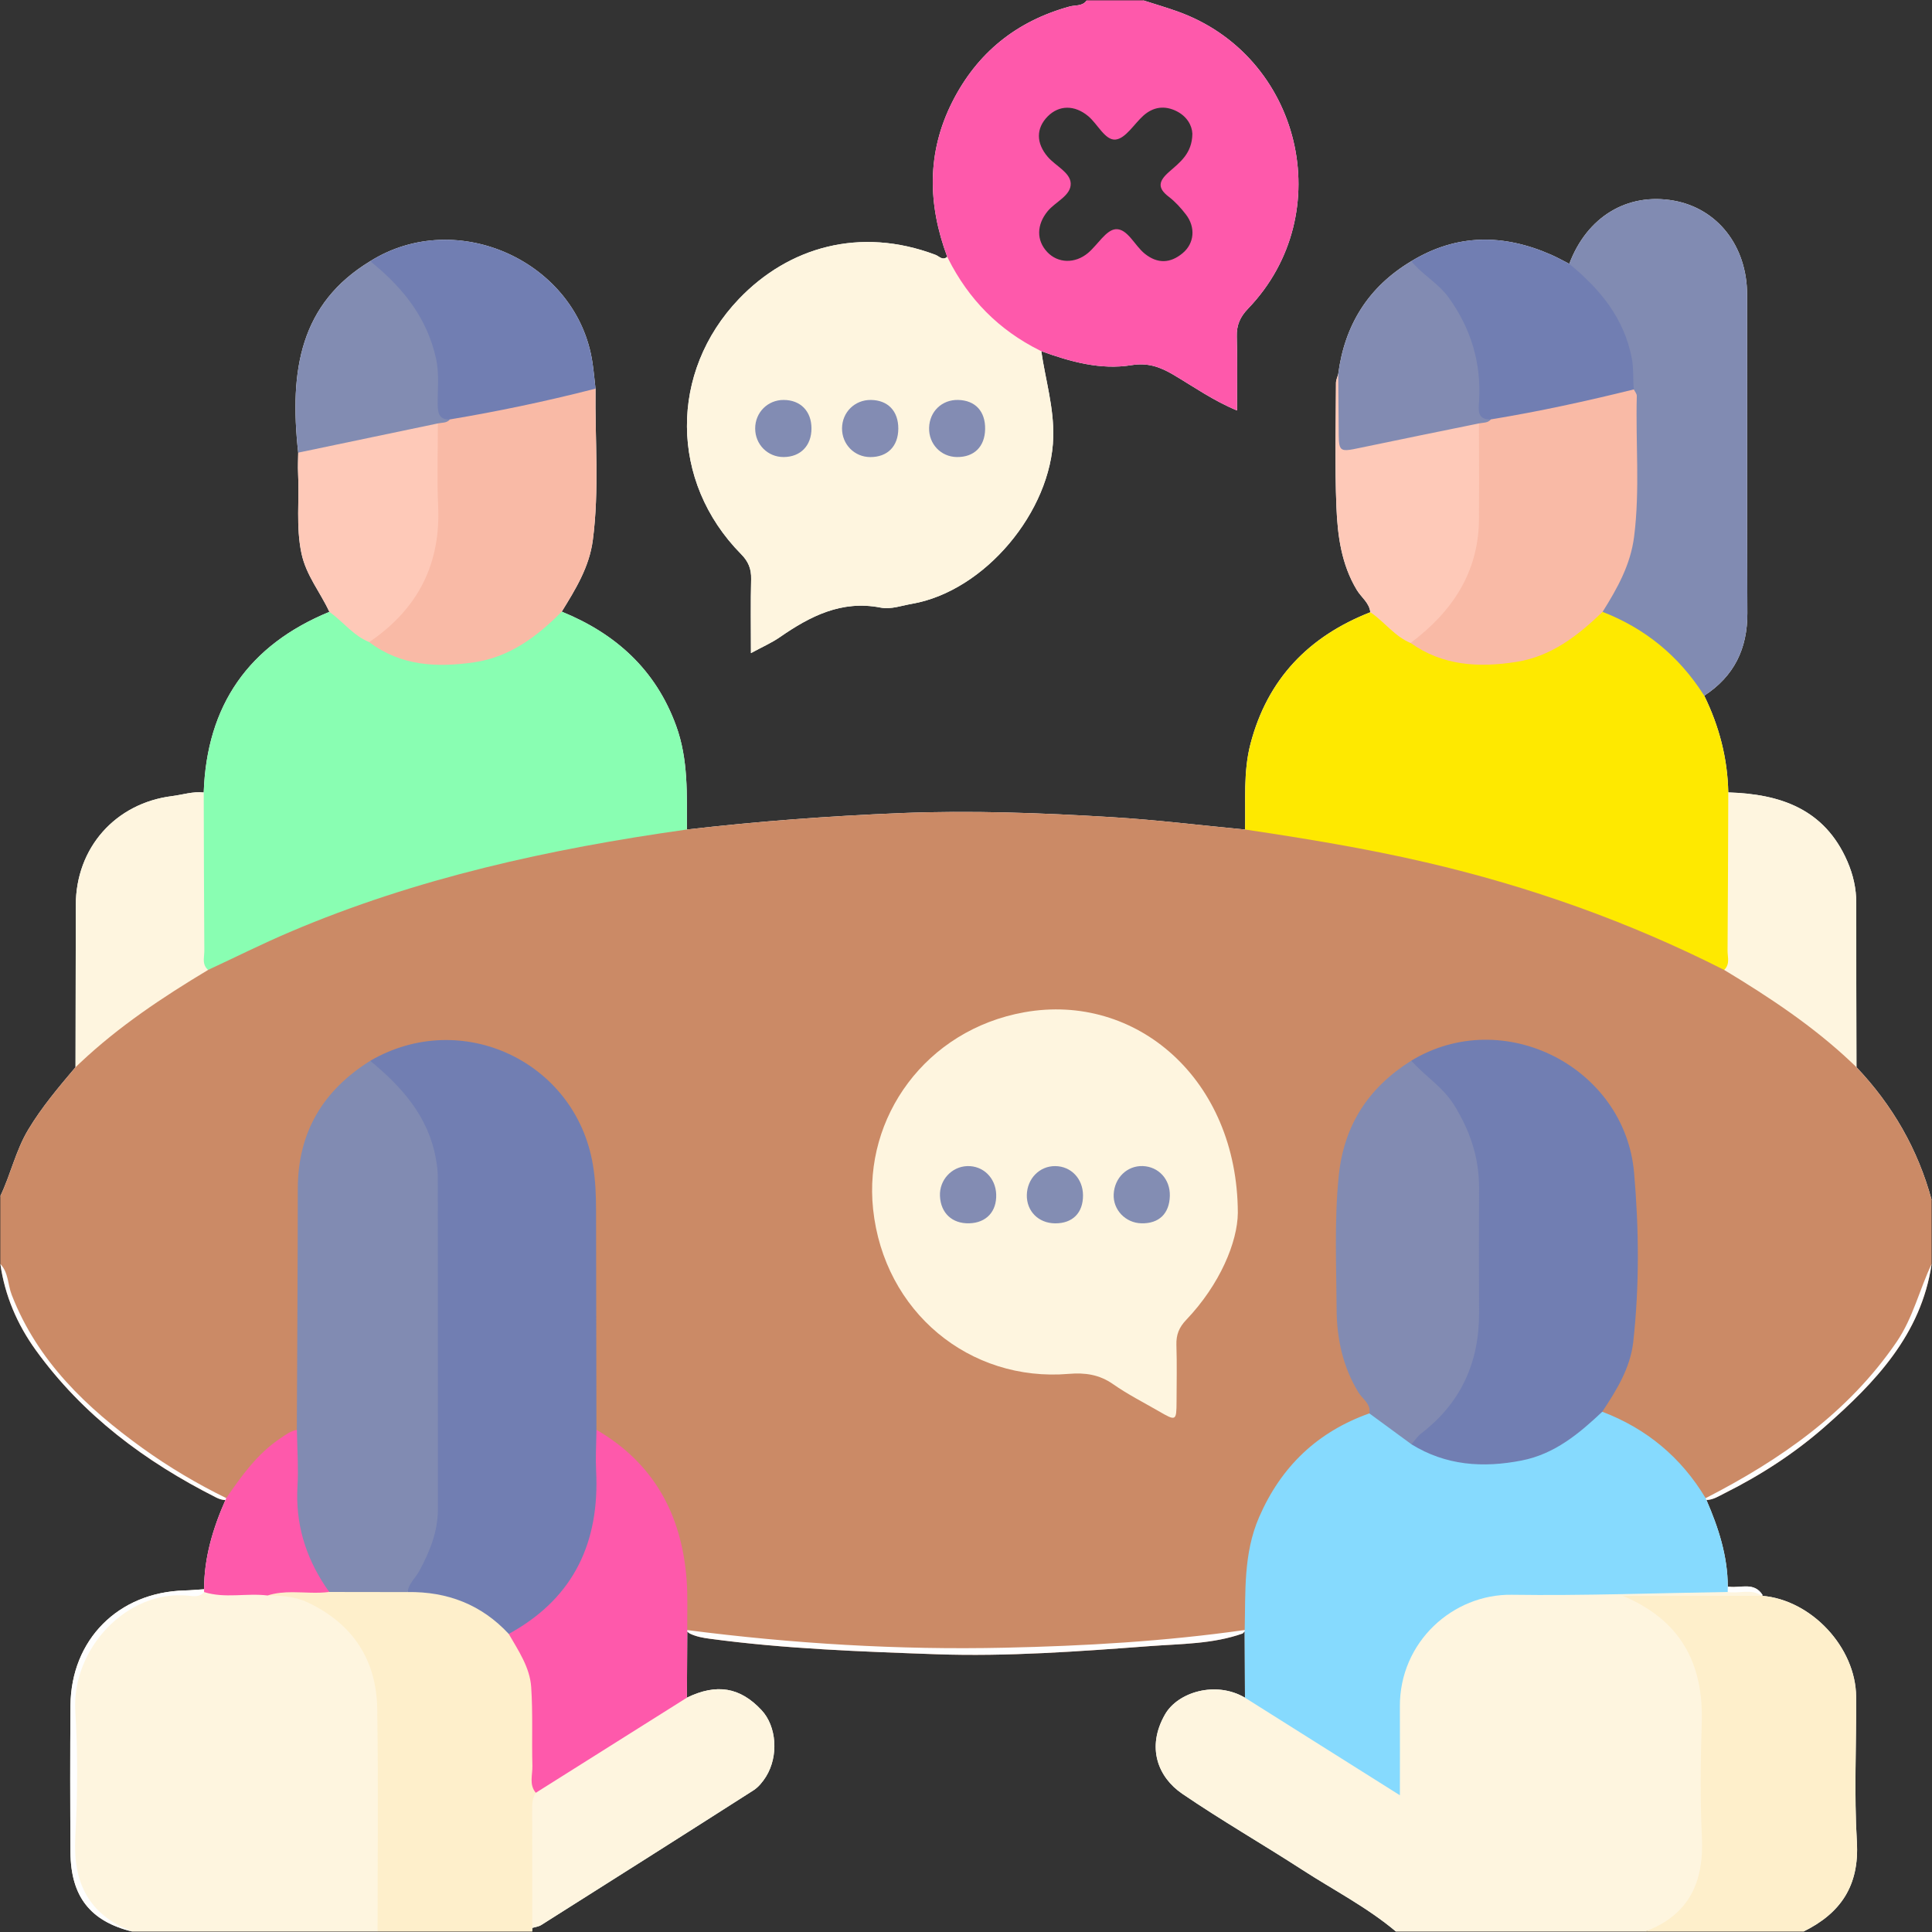<svg width="512" height="512" xmlns="http://www.w3.org/2000/svg" xml:space="preserve" version="1.1">

 <rect width="100%" height="100%" fill="#333333" stroke="none"/>

 <g>
  <title>Layer 1</title>
  <g id="svg_1">
   <path id="svg_2" fill="#FEFEFE" d="m196.4,146.85c-19.02,-19.26 -19.05,-48.29 -0.58,-67.62c13.15,-13.76 32.1,-19.24 52.08,-11.7c0.98,0.36 1.88,1.62 3.13,0.53c-5.16,-13.86 -5.46,-27.59 1.33,-41.04c6.6,-13.05 17.01,-21.42 31.12,-25.3c1.5,-0.41 3.41,-0.01 4.51,-1.62c-0.17,2.61 -2.48,2.35 -4.03,2.8c-21.23,6.22 -32.34,20.89 -35.44,42.26c-0.86,5.89 0.78,11.53 2.18,17.17c0.47,1.91 1.47,3.74 0.92,5.82c-0.11,0.15 -0.23,0.29 -0.34,0.41c-0.05,0.05 -0.09,0.1 -0.14,0.14c-1.75,1.71 -3.66,0.09 -5.32,-0.48c-13.25,-4.51 -25.95,-3.18 -38.08,3.52c-26.08,14.4 -32.27,50.23 -12.32,72.08c3.54,3.88 5.38,7.76 4.98,12.93c-0.26,3.31 0.04,6.66 -0.08,9.99c-0.11,3.15 0.88,4.02 3.72,2.26c3.67,-2.28 7.47,-4.38 11.1,-6.73c3.21,-2.08 6.53,-2.95 10.39,-2.65c17.97,1.37 32.76,-4.71 43.39,-19.52c9.03,-12.58 10.93,-26.49 6.77,-41.36c-0.51,-1.83 -2.16,-3.91 -0.36,-5.76l0.15,-0.15c0.14,-0.13 0.29,-0.26 0.46,-0.38c4.26,-0.18 8.01,2.01 12.12,2.62c4.16,0.62 8.32,1.07 12.42,0.32c3.73,-0.67 6.85,0.21 9.98,2.07c5.11,3.03 10.04,6.41 16.06,9.26c0.23,-6.19 0.13,-11.8 0.1,-17.4c-0.02,-3.34 0.98,-6.06 3.26,-8.59c24.28,-26.95 12.57,-67.65 -22.29,-77.84c-1.7,-0.5 -4.21,-0.01 -4.61,-2.79c2.95,0.95 5.92,1.82 8.84,2.85c33.02,11.62 43.15,53.65 18.93,78.84c-2.15,2.24 -3.08,4.41 -2.99,7.47c0.19,6.29 0.06,12.6 0.06,19.52c-6.31,-2.62 -11.45,-6.27 -16.81,-9.44c-3.54,-2.09 -6.76,-3.28 -11.16,-2.57c-8.21,1.32 -16.17,-0.9 -23.9,-3.71l-0.03,0c0.01,0 0.02,0.01 0.03,0.01c1.1,7.58 3.38,14.9 3.17,22.8c-0.51,19.62 -18.12,40.8 -37.46,44.15c-2.77,0.47 -5.51,1.54 -8.35,0.99c-10.27,-2 -18.62,2.28 -26.65,7.85c-2.13,1.48 -4.56,2.53 -7.65,4.22c0,-7.14 -0.1,-13.38 0.05,-19.62c0.07,-2.7 -0.74,-4.67 -2.66,-6.61z" class="st0"/>
   <path id="svg_3" fill="#FEFEFE" d="m511.9,317.97c-2.47,0.02 -2.29,-2.15 -2.66,-3.55c-2.81,-10.76 -8.57,-19.79 -16,-27.88c-1.14,-1.24 -2.14,-2.56 -2.48,-4.27c-0.01,-0.22 -0.02,-0.43 -0.03,-0.65c-0.01,-0.21 -0.02,-0.41 -0.02,-0.62c-0.54,-13.01 -0.13,-26.02 -0.22,-39.04c-0.11,-16.84 -8.67,-26.94 -25.31,-29.79c-2.22,-0.38 -4.54,-0.44 -6.63,-1.42c-0.18,-0.08 -0.36,-0.17 -0.54,-0.27c-0.02,-0.01 -0.03,-0.02 -0.05,-0.03c-1.04,-0.98 -1.25,-2.29 -1.39,-3.61c-0.71,-6.44 -2.24,-12.67 -4.64,-18.69c-0.54,-1.33 -0.97,-2.7 -0.53,-4.15c0.01,-0.03 0.02,-0.07 0.04,-0.1c0,-0.03 0.01,-0.05 0.02,-0.08c0.65,-1.41 1.88,-2.31 2.94,-3.36c4.71,-4.67 7.15,-10.19 7.13,-16.96c-0.1,-28.63 0,-57.26 -0.06,-85.89c-0.03,-11.17 -6.27,-19.55 -16.39,-22.37c-10.15,-2.83 -20.29,1.43 -26.02,10.94c-0.77,1.28 -1.38,2.66 -2.48,3.72c-0.15,0.09 -0.29,0.17 -0.44,0.24c-0.12,0.05 -0.24,0.1 -0.36,0.14c-1.73,0.58 -3.24,-0.52 -4.74,-1.22c-12.19,-5.63 -24.2,-5.65 -36.03,1c-0.06,0.03 -0.11,0.07 -0.17,0.1c-0.26,0.16 -0.52,0.31 -0.77,0.47c-10.84,6.76 -16.63,16.76 -18.36,29.39c-0.01,0.18 -0.02,0.36 -0.02,0.54c-0.26,6.02 -0.45,12.04 -0.46,18.05c-0.01,8.6 0.37,17.2 1.53,25.77c0.59,4.31 2.41,8.3 4.67,12.04c0.93,1.56 2.22,2.95 2.28,4.91c-0.03,0.32 -0.09,0.6 -0.18,0.86c-0.02,0.09 -0.05,0.18 -0.09,0.26c-0.66,1.56 -2.36,2.04 -3.8,2.75c-19.06,9.37 -28.25,24.78 -28.41,45.9c-0.02,2.8 1.11,6 -0.86,8.5c-0.07,0.09 -0.14,0.17 -0.22,0.26c-0.28,0.31 -0.61,0.61 -1,0.89c-6.19,0.53 -12.25,-0.85 -18.36,-1.39c-20.2,-1.76 -40.44,-3.14 -60.7,-2.69c-20.58,0.45 -41.18,1.33 -61.63,4.05c-1.8,0.24 -3.61,0.65 -5.44,0.15c-0.58,-0.28 -1.03,-0.61 -1.35,-0.99c-0.15,-0.16 -0.28,-0.32 -0.38,-0.49c-0.91,-1.46 -0.58,-3.37 -0.54,-5.06c0.14,-6.85 -0.27,-13.62 -2.42,-20.17c-4.21,-12.77 -12.37,-22.14 -24.38,-28.22c-1.9,-0.96 -4.49,-1.23 -5.3,-3.63c-0.04,-0.08 -0.06,-0.17 -0.08,-0.26c-0.05,-0.17 -0.09,-0.35 -0.12,-0.54c0.06,-1.01 0.34,-1.99 0.89,-2.82c6.23,-9.42 7.63,-19.91 7.3,-30.92c-0.24,-7.95 -0.15,-15.91 0.01,-23.86c-0.01,-0.21 -0.02,-0.41 -0.04,-0.61c-0.01,-0.21 -0.03,-0.42 -0.05,-0.63c-1.66,-21.63 -15.29,-35.91 -36.97,-37.89c-7.22,-0.65 -14.17,1.47 -20.45,5.28c-0.16,0.09 -0.31,0.18 -0.47,0.28c-0.14,0.09 -0.28,0.18 -0.41,0.27c-10.73,7.12 -17.04,16.8 -18.08,29.99c-0.48,6.09 -1.19,12.1 -0.24,18.15c0.05,0.33 0.1,0.65 0.16,0.98c0.04,0.23 0.09,0.47 0.14,0.7c0.45,4.98 0.34,9.98 0.2,14.97c-0.24,8.05 1.27,15.54 5.98,22.23c0.77,1.09 1.38,2.29 1.41,3.68c-0.02,0.34 -0.08,0.65 -0.18,0.92c-0.01,0.05 -0.03,0.1 -0.05,0.14c-0.58,1.42 -2.07,1.94 -3.41,2.57c-16.92,7.93 -26.19,21.34 -28.6,39.73c-0.26,1.96 0.09,4.19 -1.6,5.75c-0.08,0.08 -0.17,0.15 -0.27,0.23c-0.09,0.04 -0.18,0.07 -0.27,0.11c-2.4,0.95 -4.98,1.11 -7.5,1.55c-15.55,2.69 -24.31,13.11 -24.44,29.03c-0.12,13.24 0.31,26.48 -0.2,39.71c0,0.19 -0.01,0.37 -0.02,0.56c-0.01,0.18 -0.01,0.36 -0.02,0.54c-0.37,2.06 -1.71,3.52 -3.07,4.99c-6.95,7.53 -12.2,16.04 -15.14,25.93c-0.46,1.56 -0.39,3.82 -2.97,3.9c2.75,-5.75 4.07,-12.06 7.39,-17.6c3.59,-5.99 8.07,-11.26 12.54,-16.56c0.02,-14.32 0.04,-28.65 0.07,-42.97c0.02,-15.18 10.51,-26.99 25.53,-28.87c2.79,-0.35 5.51,-1.28 8.37,-0.95c0.79,-23.13 11.91,-39.07 33.3,-47.87c-2.39,-5.2 -6.16,-9.65 -7.4,-15.52c-1.49,-7.09 -0.53,-14.16 -0.89,-21.23c-0.09,-1.81 0.01,-3.63 0.03,-5.45c-2.45,-22.1 0.67,-39.58 19.09,-50.74c23.01,-14.42 54.96,0.17 58.9,26.93c0.34,2.27 0.54,4.57 0.8,6.86c-0.17,13.39 1.04,26.79 -0.72,40.16c-0.94,7.15 -4.58,13.01 -8.23,18.93c14.33,5.85 24.9,15.39 30.31,30.24c3.27,8.97 2.83,18.24 2.86,27.5c18.79,-2.18 37.62,-3.58 56.53,-4.35c18.78,-0.76 37.51,-0.06 56.23,1.08c11.74,0.71 23.43,2.16 35.15,3.27c0.19,-7.59 -0.51,-15.25 1.45,-22.73c4.5,-17.17 15.43,-28.46 31.75,-34.85c-0.26,-2.51 -2.38,-3.93 -3.57,-5.89c-4.1,-6.79 -5.1,-14.38 -5.41,-21.96c-0.45,-10.95 -0.15,-21.93 -0.12,-32.9c0,-0.78 0.39,-1.57 0.59,-2.36c1.71,-13.05 7.99,-23.13 19.37,-29.92c12.02,-7.32 24.39,-7.27 37.01,-1.74c1.66,0.72 3.24,1.62 4.86,2.44c4.68,-12.48 15.37,-18.94 27.69,-16.75c11.58,2.07 19.41,12.01 19.43,24.88c0.05,28.14 -0.07,56.28 0.07,84.41c0.04,9.45 -3.51,16.75 -11.43,21.9c3.96,8.09 6.19,16.61 6.37,25.64c13.8,0.41 25.52,4.39 31.55,18.25c1.54,3.55 2.38,7.19 2.37,11.09c-0.03,14.49 0.03,28.98 0.05,43.47c9.55,10.07 16.28,21.74 19.92,35.16z" class="st0"/>
   <path id="svg_4" fill="#CB8A66" d="m511.9,317.97l0,16.99c-2.78,18.75 -14.99,31.43 -28.33,43.15c-8,7.02 -16.97,12.83 -26.54,17.61c-1.54,0.77 -3.01,1.75 -4.81,1.79l-0.31,0c-0.03,-0.01 -0.07,-0.01 -0.1,-0.03c-1.58,-0.37 -2.24,-1.74 -3.01,-2.93c-5.16,-7.99 -12.24,-13.7 -20.8,-17.68c-1.36,-0.64 -3.02,-1.04 -3.5,-2.64c-0.02,-0.04 -0.04,-0.09 -0.04,-0.13c-0.07,-0.23 -0.1,-0.47 -0.11,-0.75c0.08,-0.67 0.18,-1.35 0.54,-1.9c6.82,-10.34 8.08,-21.93 7.68,-33.9c-0.3,-8.78 0.13,-17.55 -0.71,-26.36c-2.48,-25.98 -32.04,-43.31 -56.92,-29.09c-0.11,0.06 -0.21,0.12 -0.32,0.18c-0.18,0.11 -0.35,0.22 -0.53,0.34c-12.78,8.06 -18.29,20.23 -18.59,34.91c-0.23,11.63 -0.79,23.28 0.65,34.92c0.76,6.1 2.57,11.66 5.81,16.82c0.98,1.58 2.23,3.09 1.61,5.1c-0.04,0.13 -0.09,0.26 -0.15,0.4c-0.04,0.03 -0.07,0.06 -0.11,0.09l-0.01,0c-3.01,2.6 -6.89,3.66 -10.17,5.84c-14.44,9.61 -21.22,23.22 -21.89,40.31c-0.14,3.71 1.3,7.78 -1.27,11.16c-0.04,0.04 -0.07,0.08 -0.11,0.13c-0.15,0.19 -0.32,0.39 -0.51,0.58c-7.95,2.82 -16.35,2.74 -24.56,3.35c-18.85,1.41 -37.75,2.82 -56.67,2.16c-20.05,-0.71 -40.12,-1.42 -60.04,-4.11c-1.82,-0.24 -3.61,-0.57 -5.27,-1.37c-0.26,-0.17 -0.48,-0.34 -0.68,-0.53c-0.05,-0.04 -0.1,-0.09 -0.14,-0.14c-1.63,-1.65 -1.25,-3.96 -1.27,-6.06c-0.04,-5.3 -0.08,-10.56 -1.25,-15.79c-2.61,-11.67 -8.81,-20.91 -18.29,-28.05c-0.83,-0.63 -1.72,-1.19 -2.49,-1.88l-0.01,0c-0.22,-0.2 -0.43,-0.41 -0.63,-0.64c-0.3,-0.35 -0.57,-0.74 -0.78,-1.19c-0.9,-2.41 -0.66,-4.93 -0.66,-7.41c-0.03,-18.13 0.13,-36.26 -0.05,-54.38c-0.19,-18.36 -10.57,-32.95 -27.51,-38.04c-10.24,-3.08 -20.38,-2.1 -29.83,3.26c-0.17,0.09 -0.33,0.18 -0.5,0.28c-0.14,0.09 -0.27,0.18 -0.41,0.28c-12.07,8.08 -18.15,19.18 -17.87,34.02c0.34,18.09 0.09,36.19 0.08,54.28c-0.01,2.32 0.17,4.66 -0.46,6.93c-0.25,0.8 -0.73,1.45 -1.36,1.94c-0.07,0.05 -0.14,0.1 -0.21,0.15c-0.09,0.06 -0.17,0.12 -0.26,0.17c-6.51,3.92 -11.76,9.1 -15.78,15.55c-0.52,0.84 -1.19,1.58 -2.22,1.82c-0.01,0.01 -0.02,0.01 -0.03,0.01c-0.15,0.02 -0.31,0.03 -0.46,0.03c-0.86,0 -1.66,-0.28 -2.43,-0.66c-18.84,-9.51 -35.39,-21.82 -47.87,-39.13c-4.93,-6.86 -8.14,-14.4 -9.35,-22.77l0,-17.99c2.75,-5.75 4.07,-12.06 7.39,-17.6c3.59,-5.99 8.07,-11.26 12.54,-16.56c0.42,-0.6 0.85,-1.19 1.29,-1.76c6.6,-8.54 15.93,-13.79 24.69,-19.69c2.53,-1.71 5.18,-3.24 7.87,-4.69c0.22,-0.12 0.44,-0.23 0.65,-0.34c0.32,-0.18 0.65,-0.35 0.97,-0.52c38.14,-20.34 79.3,-30.6 121.76,-36.54c1.39,-0.19 2.76,-0.46 4.04,0.12c0.25,0.11 0.5,0.25 0.75,0.44c18.79,-2.18 37.62,-3.58 56.53,-4.35c18.78,-0.76 37.51,-0.06 56.23,1.08c11.74,0.71 23.43,2.16 35.15,3.27c0.14,-0.09 0.28,-0.16 0.42,-0.23c2.95,-1.5 5.97,-0.12 8.83,0.3c32.58,4.78 64.41,12.43 94.93,25.08c7.7,3.2 14.97,7.3 22.56,10.71c0.29,0.18 0.58,0.36 0.87,0.54c0.15,0.09 0.31,0.18 0.46,0.27c8.47,5.2 17.07,10.21 24.76,16.6c2.91,2.41 5.69,4.9 7.93,7.9c0.45,0.58 0.87,1.19 1.27,1.81c9.55,10.07 16.28,21.74 19.92,35.16z" class="st1"/>
   <path id="svg_5" fill="#FEFEFE" d="m369.96,511.89c-7.62,-6.42 -16.48,-10.96 -24.79,-16.34c-10.57,-6.84 -21.5,-13.12 -31.89,-20.21c-6.35,-4.34 -9.57,-12.25 -4.52,-21.03c3.4,-5.91 13.48,-8.94 21.17,-4.4c-0.03,-5.87 -0.05,-11.74 -0.07,-17.61c-0.15,0.19 -0.32,0.39 -0.51,0.58c-7.95,2.82 -16.35,2.74 -24.56,3.35c-18.85,1.41 -37.75,2.82 -56.67,2.16c-20.05,-0.71 -40.12,-1.42 -60.04,-4.11c-1.82,-0.24 -3.61,-0.57 -5.27,-1.37c-0.26,-0.17 -0.48,-0.34 -0.68,-0.53c-0.03,5.84 -0.06,11.68 -0.09,17.52c7.86,-3.82 14.09,-2.79 19.77,3.3c4,4.27 4.59,12.13 1.19,17.62c-0.86,1.37 -1.98,2.77 -3.32,3.63c-18.72,11.97 -37.49,23.84 -56.27,35.71c-0.68,0.42 -1.56,0.51 -2.35,0.75c0,0.33 -0.01,0.65 -0.02,0.98c-0.35,-0.45 -0.36,-0.91 -0.03,-1.37c0.02,-0.01 0.03,-0.02 0.05,-0.03c0.19,-0.13 0.39,-0.26 0.58,-0.39c16.31,-10.98 33.21,-21.04 49.71,-31.75c1.95,-1.26 3.95,-2.45 5.86,-3.78c6.18,-4.32 8.31,-10.96 5.61,-17.4c-2.46,-5.86 -8.44,-8.75 -15.68,-7.85c-1.63,0.2 -3.54,1.77 -5.1,0.6c-0.01,0 -0.01,-0.01 -0.02,-0.01c-0.35,-0.27 -0.68,-0.68 -0.99,-1.27c-0.33,-5.52 -1.86,-11.1 0.96,-16.4c0.05,-0.08 0.09,-0.17 0.14,-0.25c27.92,3.6 55.96,5.29 84.1,4.67c21.27,-0.46 42.52,-1.69 63.63,-4.69c0.04,0.07 0.07,0.13 0.11,0.2c2.88,5.28 1.3,10.87 1.04,16.36c-0.25,0.66 -0.56,1.1 -0.9,1.36c-0.03,0.03 -0.07,0.06 -0.1,0.07c-1.16,0.8 -2.69,-0.15 -4.03,-0.39c-9.68,-1.74 -15.98,1.89 -17.93,10.39c-1.29,5.59 1.44,11.43 7.21,15.12c16.78,10.72 33.66,21.28 50.48,31.95c1.81,1.15 4.49,1.79 4.22,4.86z" class="st0"/>
   <path id="svg_6" fill="#FEF5DF" d="m467.11,422.72c-0.05,0.07 -0.09,0.13 -0.15,0.19c0,0.01 -0.01,0.01 -0.01,0.01c-0.84,1.08 -2.1,1.3 -3.35,1.33c-10.13,0.22 -20.25,0.14 -30.38,-0.14c2.73,0.52 5.06,2 7.35,3.58c2.52,1.73 4.35,4.07 6.01,6.59c1.56,2.36 3.05,4.75 3.92,7.48c0.91,2.85 1.75,5.74 1.79,8.76c0.15,13.96 0.36,27.93 -0.06,41.88c-0.33,10.86 -5.73,16.93 -16.3,19.49l-65.97,0c-7.62,-6.42 -16.48,-10.96 -24.79,-16.34c-10.57,-6.84 -21.5,-13.12 -31.89,-20.21c-6.35,-4.34 -9.57,-12.25 -4.52,-21.03c3.4,-5.91 13.48,-8.94 21.17,-4.4c0.06,-0.01 0.12,-0.01 0.18,-0.02c2.27,-0.19 3.99,1.15 5.75,2.25c9.86,6.16 19.73,12.3 29.62,18.42c1.07,0.66 1.95,1.86 3.96,1.45c0.25,-6.5 -0.09,-13.1 0.15,-19.68c0.52,-13.75 6.8,-23.67 19.74,-29.02c2.64,-1.1 5.36,-1.8 8.23,-1.75c19.83,0.31 39.61,-1.66 59.45,-1.08c0.29,0.01 0.58,0.01 0.87,0.03c0.14,0 0.29,0 0.43,0.01c3.03,0.37 6.58,-1.36 8.8,2.2z" class="st2"/>
   <path id="svg_7" fill="#FEF5DF" d="m101.52,506.73c0,1.84 -0.13,3.68 -1.46,5.16l-64.98,0c-11.11,-2.7 -16.32,-9.28 -16.4,-20.99c-0.09,-12.97 -0.1,-25.95 0,-38.93c0.14,-17.44 12.68,-30.02 30.23,-30.48c1.73,-0.04 3.44,-0.23 5.17,-0.32c0.08,-0.01 0.15,-0.01 0.23,-0.01c0.03,-0.01 0.05,-0.01 0.08,-0.01c5.57,0.45 11.15,0.25 16.73,0.3c0.19,-0.01 0.38,-0.02 0.57,-0.02c1.96,-0.08 3.93,0.1 5.88,0.52c12.24,2.59 23.43,14.38 23.84,29.81c0.49,18.31 0.13,36.64 0.11,54.97z" class="st2"/>
   <path id="svg_8" fill="#FE59AB" d="m311.82,2.95c-2.92,-1.03 -5.89,-1.9 -8.84,-2.85l-14.99,0c-1.1,1.61 -3.01,1.21 -4.51,1.62c-14.11,3.88 -24.52,12.25 -31.12,25.3c-6.79,13.45 -6.49,27.18 -1.33,41.04c0.03,0.21 0.07,0.42 0.11,0.64c1.96,10 16.08,23.03 24.19,24.28c0.2,0.04 0.4,0.06 0.59,0.08l0.03,0c7.73,2.81 15.69,5.03 23.9,3.71c4.4,-0.71 7.62,0.48 11.16,2.57c5.36,3.17 10.5,6.82 16.81,9.44c0,-6.92 0.13,-13.23 -0.06,-19.52c-0.09,-3.06 0.84,-5.23 2.99,-7.47c24.22,-25.19 14.09,-67.22 -18.93,-78.84zm-23.43,27.83c2.53,2.11 4.48,6.49 7.26,6.2c2.63,-0.27 4.88,-4.1 7.34,-6.32c2.64,-2.37 5.66,-2.76 8.79,-1.21c2.75,1.37 4.12,3.76 4.21,5.99c-0.05,5.28 -3.38,7.64 -6.18,10.11c-2.75,2.43 -3.18,4.23 -0.06,6.6c1.7,1.3 3.19,2.95 4.51,4.66c2.63,3.39 2.29,7.69 -0.87,10.3c-3.2,2.66 -6.59,2.86 -9.99,0.14c-2.71,-2.16 -4.6,-6.71 -7.71,-6.51c-2.56,0.17 -4.81,4.16 -7.34,6.29c-3.47,2.92 -8.01,2.75 -10.81,-0.23c-2.92,-3.1 -2.84,-7.23 0.09,-10.82c2.08,-2.54 6.28,-4.15 6.12,-7.42c-0.15,-2.88 -4.02,-4.6 -6.07,-6.98c-3.13,-3.65 -3.14,-7.57 -0.04,-10.72c3.02,-3.06 7.16,-3.08 10.75,-0.08z" class="st3"/>
   <path id="svg_9" fill="#FEFEFE" d="m60.31,397.9c-2.41,7.65 -3.78,15.57 -6,23.26c-0.07,0.25 -0.15,0.5 -0.22,0.75c-1.13,1.4 -2.75,1.11 -4.17,0.97c-16.32,-1.66 -30.96,14.14 -29.96,30.58c0.68,11.1 0.6,22.31 0,33.43c-0.66,12.09 3.58,20.59 15.12,25c-11.11,-2.7 -16.32,-9.28 -16.4,-20.99c-0.09,-12.97 -0.1,-25.95 0,-38.93c0.14,-17.44 12.68,-30.02 30.23,-30.48c1.73,-0.04 3.44,-0.23 5.17,-0.32c0,-8.33 2.33,-16.11 5.66,-23.65c-0.86,0 -1.66,-0.28 -2.43,-0.66c-18.84,-9.51 -35.39,-21.82 -47.87,-39.13c-4.93,-6.86 -8.14,-14.4 -9.35,-22.77c2.18,2.29 1.96,5.48 3.02,8.2c6.84,17.6 19.83,29.92 34.68,40.62c7,5.03 14.41,9.43 22.17,13.23c0.08,0.15 0.19,0.31 0.27,0.47c0.08,0.15 0.12,0.3 0.08,0.42z" class="st0"/>
   <path id="svg_10" fill="#FEFEFE" d="m457.03,395.72c-1.54,0.77 -3.01,1.75 -4.81,1.79c3.2,7.36 5.65,14.89 5.66,23c0.14,0 0.29,0 0.43,0.01c3.03,0.37 6.58,-1.36 8.8,2.2c-0.05,0.07 -0.09,0.13 -0.15,0.19c13.05,1.05 24.86,13.67 24.93,26.77c0.08,12.81 -0.56,25.67 0.2,38.44c0.68,11.6 -4.3,18.92 -14.17,23.77c-0.04,-2.39 2.14,-2.74 3.54,-3.71c6,-4.19 9.3,-9.57 9.14,-17.2c-0.27,-12.81 -0.06,-25.63 -0.08,-38.44c-0.03,-13.32 -6.96,-23.04 -19.65,-27.63c-1.39,-0.51 -2.92,-0.72 -3.92,-1.99l-0.01,-0.01c-2.84,-1.98 -6.07,-0.51 -9.08,-1.02c-0.39,-0.44 -0.66,-0.91 -0.85,-1.41c-0.46,-1.18 -0.48,-2.5 -0.66,-3.76c-0.75,-5.11 -1.81,-10.13 -3.89,-14.9c-0.59,-1.37 -1.19,-2.81 -0.65,-4.34c0.06,-0.15 0.12,-0.3 0.2,-0.45c19.84,-10.19 37.79,-22.64 50.63,-41.44c4.35,-6.38 6.02,-13.83 9.26,-20.63c-2.78,18.75 -14.99,31.43 -28.33,43.15c-8,7.02 -16.97,12.83 -26.54,17.61z" class="st0"/>
   <path id="svg_11" fill="#FEEFCB" d="m142.59,503.81c-0.03,2.15 0.18,4.37 -0.95,6.29c-0.16,0.27 -0.36,0.55 -0.58,0.81c0,0.33 -0.01,0.65 -0.02,0.98l-40.98,0c0,-19.63 0.2,-39.26 -0.08,-58.88c-0.19,-13.09 -6.42,-22.65 -18.39,-28.33c-3.43,-1.63 -7.02,-1.83 -10.68,-1.86c0.18,-0.61 0.45,-1.06 0.78,-1.39c1.01,-1.02 2.62,-0.88 4.02,-0.96c3.16,-0.2 6.33,-0.12 9.51,-0.06c0.34,0.01 0.68,0.01 1.02,0.02c0.24,0 0.47,0.01 0.71,0.01c6.7,-0.11 13.4,-0.07 20.09,0l0.53,0c0.29,0.01 0.59,0.01 0.88,0.02c10.7,0.28 20.23,3.27 27.31,12.02c0.12,0.14 0.23,0.28 0.34,0.42c0.01,0.01 0.02,0.03 0.03,0.04c4.57,6.37 6.67,13.42 6.44,21.33c-0.2,6.78 -0.35,13.57 0.2,20.35c0.02,0.22 0.03,0.43 0.06,0.65c0,0.1 0.01,0.19 0.02,0.29c-0.48,9.41 -0.14,18.84 -0.26,28.25z" class="st4"/>
   <path id="svg_12" fill="#FEEFCB" d="m477.92,511.89l-41.99,0c11.64,-4.34 15.66,-13.05 15.09,-24.99c-0.48,-10.12 -0.35,-20.28 -0.04,-30.41c0.48,-15.82 -5.71,-27.18 -20.91,-33.58l36.87,0c0.01,0 0.01,0 0.02,0c13.05,1.05 24.86,13.67 24.93,26.77c0.08,12.81 -0.56,25.67 0.2,38.44c0.68,11.6 -4.3,18.92 -14.17,23.77z" class="st4"/>
   <path id="svg_13" fill="#89FEB2" d="m182.04,219.83c-0.12,0.02 -0.25,0.03 -0.37,0.05c-35.97,5.08 -71.27,12.8 -104.85,27.11c-7.32,3.12 -14.45,6.69 -21.67,10.05c-0.53,-0.05 -0.95,-0.18 -1.28,-0.37c-1.31,-0.75 -1.21,-2.44 -1.24,-3.75c-0.31,-12.92 -0.23,-25.84 -0.07,-38.76c0.02,-1.22 0.26,-2.38 0.89,-3.4c0.15,-0.26 0.33,-0.5 0.54,-0.74c0.79,-23.13 11.91,-39.07 33.3,-47.87c0.12,0.02 0.24,0.05 0.36,0.08c4.33,1.04 6.74,5.04 10.45,7.04c0.19,0.11 0.39,0.21 0.59,0.3c0.08,0.04 0.17,0.08 0.26,0.12c15.41,8.6 32.11,6.67 45.33,-5.22c1.25,-1.11 2.31,-2.67 4.29,-2.42c0.1,0 0.2,0.02 0.3,0.04c14.33,5.85 24.9,15.39 30.31,30.24c3.27,8.97 2.83,18.24 2.86,27.5z" class="st5"/>
   <path id="svg_14" fill="#FEE900" d="m459.47,250.86c-0.02,1.97 0.47,4.33 -1.45,5.64c-0.31,0.21 -0.67,0.39 -1.1,0.54c-25.17,-12.74 -51.54,-22.12 -79.01,-28.5c-15.78,-3.67 -31.75,-6.29 -47.76,-8.68c-0.07,-0.01 -0.13,-0.02 -0.2,-0.03c0.19,-7.59 -0.51,-15.25 1.45,-22.73c4.5,-17.17 15.43,-28.46 31.75,-34.85c0.13,-0.03 0.26,-0.05 0.38,-0.06c2.56,-0.28 3.54,2.13 5.17,3.39c1.94,1.49 4,2.8 6.09,4.07c0.01,0.01 0.02,0.01 0.03,0.02c0.2,0.12 0.4,0.24 0.6,0.34c14.14,8.17 31.27,6.26 44.11,-4.97c1.48,-1.29 2.73,-2.93 4.78,-3.43c0.1,0.03 0.19,0.06 0.29,0.09c0.11,0.02 0.22,0.05 0.32,0.09c12.03,3.52 21.4,10.27 26.52,22.11c0.07,0.15 0.13,0.3 0.2,0.46c3.96,8.09 6.19,16.61 6.37,25.64c0.21,0.24 0.39,0.49 0.54,0.75c0.98,1.63 0.96,3.51 0.97,5.37c0.04,11.58 0.09,23.16 -0.05,34.74z" class="st6"/>
   <path id="svg_15" fill="#FEF5DF" d="m279.12,115.87c-0.51,19.62 -18.12,40.8 -37.46,44.15c-2.77,0.47 -5.51,1.54 -8.35,0.99c-10.27,-2 -18.62,2.28 -26.65,7.85c-2.13,1.48 -4.56,2.53 -7.65,4.22c0,-7.14 -0.1,-13.38 0.05,-19.62c0.07,-2.7 -0.74,-4.67 -2.66,-6.61c-19.02,-19.26 -19.05,-48.29 -0.58,-67.62c13.15,-13.76 32.1,-19.24 52.08,-11.7c0.98,0.36 1.88,1.62 3.13,0.53c0.08,0.17 0.17,0.33 0.25,0.5c5.41,10.75 13.42,18.89 24.2,24.27c0.15,0.08 0.29,0.15 0.44,0.23c0.01,0 0.02,0.01 0.03,0.01c1.1,7.58 3.38,14.9 3.17,22.8z" class="st2"/>
   <path id="svg_16" fill="#818BB2" d="m463.07,162.46c0.04,9.45 -3.51,16.75 -11.43,21.9c-0.08,-0.12 -0.15,-0.24 -0.24,-0.36c-6.52,-10.16 -15.41,-17.46 -26.7,-21.85c-0.04,-0.15 -0.08,-0.3 -0.1,-0.45c-0.32,-1.79 0.71,-3.22 1.56,-4.65c4.56,-7.65 6.39,-16.01 6.3,-24.82c-0.09,-9.16 0.39,-18.32 -0.26,-27.47c-0.02,-0.31 -0.05,-0.62 -0.07,-0.93c0,-0.14 -0.01,-0.27 -0.02,-0.41c-0.46,-12.36 -5.14,-22.69 -14.86,-30.63c-0.77,-0.62 -1.71,-1.31 -1.47,-2.51c0.02,-0.12 0.05,-0.24 0.1,-0.36c4.68,-12.48 15.37,-18.94 27.69,-16.75c11.58,2.07 19.41,12.01 19.43,24.88c0.05,28.14 -0.07,56.28 0.07,84.41z" class="st7"/>
   <path id="svg_17" fill="#F9BAA6" d="m157.1,143.16c-0.94,7.15 -4.58,13.01 -8.23,18.93c-0.07,0.07 -0.15,0.15 -0.22,0.22c-6.44,6.48 -13.66,11.85 -22.96,13.2c-9.81,1.43 -19.45,1.03 -27.85,-5.35c0.05,-0.32 0.14,-0.62 0.26,-0.89c0.58,-1.43 1.89,-2.28 3.04,-3.28c8.84,-7.7 13.68,-17.24 13.54,-29.14c-0.08,-6.3 -0.04,-12.59 0,-18.88c0.01,-1.91 -0.15,-3.87 0.8,-5.64c0.02,-0.06 0.06,-0.12 0.09,-0.18c0.06,-0.07 0.12,-0.14 0.19,-0.21c0.21,-0.23 0.44,-0.43 0.69,-0.59c0.29,-0.21 0.59,-0.38 0.91,-0.52c0.59,-0.28 1.22,-0.48 1.85,-0.7c10.72,-2.38 21.49,-4.55 32.23,-6.85c1.68,-0.36 3.39,-0.87 5.12,-0.61c0.42,0.06 0.84,0.17 1.26,0.33c-0.17,13.39 1.04,26.79 -0.72,40.16z" class="st8"/>
   <path id="svg_18" fill="#FEF5DF" d="m55.15,257.04c-12.01,7.2 -23.63,14.94 -33.86,24.57c-0.43,0.39 -0.85,0.79 -1.27,1.2c0.02,-14.32 0.04,-28.65 0.07,-42.97c0.02,-15.18 10.51,-26.99 25.53,-28.87c2.79,-0.35 5.51,-1.28 8.37,-0.95l0,0.4c0.04,13.83 0.06,27.65 0.16,41.48c0.01,1.47 -0.5,3.1 0.37,4.43c0.16,0.25 0.37,0.49 0.63,0.71z" class="st2"/>
   <path id="svg_19" fill="#FEF5DF" d="m491.98,282.81c-0.41,-0.4 -0.83,-0.8 -1.25,-1.19c-10.2,-9.66 -21.84,-17.35 -33.81,-24.58c0.28,-0.26 0.49,-0.53 0.64,-0.81c0.75,-1.35 0.24,-2.93 0.26,-4.37c0.11,-13.79 0.14,-27.59 0.19,-41.38l0,-0.48c13.8,0.41 25.52,4.39 31.55,18.25c1.54,3.55 2.38,7.19 2.37,11.09c-0.03,14.49 0.03,28.98 0.05,43.47z" class="st2"/>
   <path id="svg_20" fill="#717EB2" d="m157.82,103c-0.4,0.1 -0.81,0.21 -1.21,0.3c-12.35,3.14 -24.81,5.75 -37.38,7.85c-1.19,0.47 -2.1,0.51 -2.78,0.2c-0.92,-0.43 -1.41,-1.52 -1.59,-3.06c-0.18,-1.49 -0.2,-3 -0.13,-4.49c0.53,-12.01 -4.57,-21.52 -12.98,-29.63c-1.18,-1.14 -2.97,-1.9 -3.49,-3.56c-0.14,-0.41 -0.19,-0.87 -0.14,-1.4c23.01,-14.42 54.96,0.17 58.9,26.93c0.34,2.27 0.54,4.57 0.8,6.86z" class="st9"/>
   <path id="svg_21" fill="#717EB2" d="m432.97,103.21c-0.01,0.77 -0.32,1.24 -0.77,1.55c-0.44,0.3 -1,0.44 -1.54,0.56c-11.74,2.52 -23.38,5.52 -35.31,7.07c-0.29,-0.01 -0.56,-0.04 -0.81,-0.07c-0.47,-0.07 -0.88,-0.17 -1.24,-0.3c-2.79,-1.03 -2.74,-3.97 -2.66,-6.79c0.28,-9.29 -2.09,-17.73 -7.69,-25.22c-1.8,-2.41 -3.91,-4.49 -6.2,-6.44c-1.02,-0.88 -2.3,-1.62 -2.68,-2.94c-0.12,-0.41 -0.15,-0.87 -0.06,-1.41c12.02,-7.32 24.39,-7.27 37.01,-1.74c1.66,0.72 3.24,1.62 4.86,2.44c0.09,0.07 0.18,0.14 0.26,0.22c7.94,6.57 14.24,14.17 16.29,24.72c0.55,2.81 0.29,5.57 0.54,8.35z" class="st9"/>
   <path id="svg_22" fill="#FEC9B8" d="m391.81,148.07c-1.74,6.87 -5.62,12.69 -10.46,17.82c-1.69,1.79 -3.58,3.35 -5.93,4.12c-0.52,0.17 -1.05,0.3 -1.61,0.39c-4.16,-1.73 -6.79,-5.46 -10.37,-7.95c-0.09,-0.07 -0.19,-0.13 -0.29,-0.2c-0.26,-2.51 -2.38,-3.93 -3.57,-5.89c-4.1,-6.79 -5.1,-14.38 -5.41,-21.96c-0.45,-10.95 -0.15,-21.93 -0.12,-32.9c0,-0.78 0.39,-1.57 0.59,-2.36c0.44,0.46 0.78,0.93 1.05,1.42c1.61,2.93 0.53,6.3 0.63,9.41c0.28,8.45 -1.19,8.31 8.1,6.45c7.29,-1.47 14.53,-3.18 21.82,-4.66c1.91,-0.39 3.85,-1.18 5.76,0.03c0.11,0.11 0.22,0.22 0.33,0.34c0.1,0.11 0.19,0.24 0.27,0.36c0,0 0,0 0.01,0c0.2,0.3 0.34,0.63 0.35,0.99c0.31,11.56 1.74,23.18 -1.15,34.59z" class="st10"/>
   <path id="svg_23" fill="#FEC9B8" d="m98.69,169.57c-0.28,0.2 -0.56,0.4 -0.85,0.59c-4.12,-1.67 -6.79,-5.24 -10.24,-7.79c-0.1,-0.07 -0.21,-0.15 -0.31,-0.22c-2.39,-5.2 -6.16,-9.65 -7.4,-15.52c-1.49,-7.09 -0.53,-14.16 -0.89,-21.23c-0.09,-1.81 0.01,-3.63 0.03,-5.45c0.24,-0.5 0.54,-0.89 0.91,-1.2c0.74,-0.63 1.7,-0.91 2.7,-1.11c9.76,-1.92 19.42,-4.28 29.21,-6.04c1.31,-0.23 2.74,-0.66 3.91,0.34c0.09,0.08 0.19,0.17 0.28,0.27c0.01,7.29 -0.26,14.59 0.07,21.86c0.7,15.2 -5.22,26.9 -17.42,35.5z" class="st10"/>
   <path id="svg_24" fill="#828CB2" d="m119.23,111.15c-0.84,1.02 -2.09,0.81 -3.19,1.06c-0.19,0.04 -0.37,0.08 -0.56,0.12c-11.8,2.46 -23.58,4.93 -35.38,7.4c-0.36,0.07 -0.71,0.15 -1.07,0.22c-2.45,-22.1 0.67,-39.58 19.09,-50.74c0.34,0.28 0.68,0.55 1.02,0.85c7.95,6.6 14.07,14.42 16.4,24.89c0.92,4.13 0.39,8.27 0.46,12.39c0.03,1.66 0.27,2.93 1.36,3.49c0.45,0.24 1.06,0.36 1.87,0.32z" class="st11"/>
   <path id="svg_25" fill="#828BB2" d="m395.1,111.15c-0.13,0.55 -0.32,0.93 -0.56,1.17c-0.49,0.52 -1.17,0.46 -1.93,0.17c-0.01,0 -0.01,0 -0.01,0c-0.22,-0.08 -0.44,-0.17 -0.66,-0.28c-10.36,2.12 -20.73,4.2 -31.07,6.38c-3.52,0.74 -5.01,1.08 -5.64,0.02c-0.47,-0.79 -0.46,-2.33 -0.47,-5.05c-0.02,-4.8 -0.07,-9.61 -0.12,-14.42c1.71,-13.05 7.99,-23.13 19.37,-29.92c0.26,0.32 0.54,0.64 0.83,0.94c2.84,3.07 6.56,5.2 9.07,8.69c5.94,8.26 8.67,17.34 8.06,27.48c-0.13,2.27 -0.58,4.93 3.11,4.82c0.01,0 0.01,0 0.02,0z" class="st12"/>
   <path id="svg_26" fill="#FEF5DF" d="m328.04,321.41c-0.07,7.68 -4.7,18.96 -13.69,28.38c-1.9,1.99 -2.67,3.95 -2.59,6.63c0.16,4.99 0.06,9.98 0.04,14.98c-0.03,5.22 -0.1,5.26 -4.79,2.54c-4.03,-2.33 -8.21,-4.45 -12.01,-7.11c-3.66,-2.57 -7.43,-3.1 -11.75,-2.74c-26.31,2.22 -48.98,-16.45 -51.87,-43.65c-2.58,-24.36 13.98,-47.51 40.07,-52.18c29.59,-5.3 56.48,17.65 56.59,53.15z" class="st2"/>
   <path id="svg_27" fill="#86DAFE" d="m457.88,420.51c0,0.46 0,0.92 -0.02,1.38c-19.08,0.29 -38.17,1.02 -57.24,0.74c-15.52,-0.22 -29.73,12.44 -29.64,29.64c0.04,7.47 0,14.94 0,23.49c-14.06,-8.86 -27.52,-17.33 -40.97,-25.8c-0.03,-0.02 -0.05,-0.03 -0.08,-0.05c-0.03,-5.87 -0.05,-11.74 -0.07,-17.61l0,-0.34c0.24,-10.09 -0.38,-20.25 3.82,-29.91c5.83,-13.41 15.45,-22.6 29.21,-27.49c0.24,-0.09 0.46,-0.16 0.68,-0.19c1.73,-0.32 2.85,1 4.01,2.03c2.06,1.81 4.21,3.49 6.5,4.98c0.24,0.16 0.48,0.31 0.72,0.46c0.07,0.05 0.15,0.1 0.23,0.15c15.94,8.11 31.28,6.25 44.95,-5.45c1.32,-1.12 2.41,-2.75 4.48,-2.44c0.05,0 0.11,0.01 0.16,0.02c11.76,4.49 20.91,12.1 27.39,22.91c0.07,0.16 0.14,0.32 0.21,0.48c3.2,7.36 5.65,14.89 5.66,23z" class="st13"/>
   <path id="svg_28" fill="#717EB2" d="m134.83,433.01c-7.23,-7.79 -16.26,-11.24 -26.78,-11.1c-1.32,-2.21 0.28,-3.8 1.25,-5.44c3.66,-6.15 5.36,-12.72 5.33,-19.93c-0.13,-26.92 -0.24,-53.85 0.03,-80.77c0.12,-11.83 -4.42,-21.21 -12.65,-29.25c-1.59,-1.55 -4.05,-2.56 -3.89,-5.4c24.13,-14.05 54.4,0.14 59,27.54c0.7,4.14 0.84,8.24 0.84,12.38c0.03,19.29 0.07,38.58 0.1,57.87c2.63,5.74 1.37,11.82 1.2,17.69c-0.41,13.75 -6.29,24.96 -17.22,33.4c-2.09,1.63 -4.35,3.11 -7.21,3.01z" class="st9"/>
   <path id="svg_29" fill="#818BB2" d="m98.12,281.13c8.32,6.86 15.31,14.63 17.35,25.72c0.3,1.61 0.55,3.27 0.55,4.9c0.03,29.39 0.01,58.78 0.03,88.17c0,5.99 -2.17,11.29 -4.94,16.42c-1.01,1.87 -2.83,3.29 -3.07,5.58c-6.93,-0.01 -13.87,-0.02 -20.8,-0.03c-5.62,-3.42 -7.45,-9.26 -8.57,-15.02c-1.8,-9.23 -1.91,-18.63 -0.01,-27.94c0.09,-21.31 0.25,-42.62 0.26,-63.92c0.02,-14.97 6.69,-26.06 19.2,-33.88z" class="st7"/>
   <path id="svg_30" fill="#717EB2" d="m424.62,374.12c-6.19,5.84 -12.63,11.22 -21.37,12.93c-10.27,2.01 -20.09,1.34 -29.21,-4.3c-0.37,-2.44 1.52,-3.51 2.98,-4.79c8.9,-7.77 13.53,-17.5 13.56,-29.35c0.02,-10.98 -0.04,-21.96 0.02,-32.94c0.06,-12.04 -4.44,-21.98 -13.52,-29.88c-1.44,-1.26 -3.48,-2.2 -3.08,-4.7c24.38,-14.79 56.61,1.67 59.05,29.71c1.3,14.94 1.43,29.89 -0.22,44.79c-0.77,6.93 -4.42,12.82 -8.21,18.53z" class="st9"/>
   <path id="svg_31" fill="#828BB2" d="m374,281.09c3.61,4.07 8.35,6.95 11.34,11.74c4.25,6.82 6.66,14.01 6.63,22.06c-0.05,10.99 -0.05,21.99 0,32.98c0.05,13.12 -4.77,23.86 -15.26,31.94c-1.03,0.79 -1.78,1.95 -2.66,2.94c-3.72,-2.73 -7.43,-5.45 -11.15,-8.18c0.44,-2.57 -1.81,-3.78 -2.89,-5.55c-4.12,-6.72 -5.74,-14.23 -5.79,-21.85c-0.07,-11.76 -0.63,-23.52 0.53,-35.31c1.34,-13.63 7.87,-23.62 19.25,-30.77z" class="st12"/>
   <path id="svg_32" fill="#FE59AB" d="m182.13,431.99l0,0.39c-0.03,5.84 -0.06,11.68 -0.09,17.52c0,0.01 0,0.01 0,0.02c-0.3,1.65 -1.6,2.41 -2.84,3.21c-11.01,6.97 -22.15,13.74 -33.08,20.83c-1.01,0.65 -2.04,1.38 -3.29,1.31c-0.26,-0.01 -0.54,-0.06 -0.83,-0.16c-1.85,-2.18 -0.84,-4.77 -0.91,-7.15c-0.19,-6.97 0.15,-13.96 -0.32,-20.9c-0.36,-5.2 -3.38,-9.6 -5.94,-14.05c0.31,-0.17 0.62,-0.34 0.93,-0.53c16.42,-9.37 23.15,-23.92 22.22,-42.64c-0.17,-3.33 0.01,-6.68 0.07,-10.02c0.01,-0.3 0.02,-0.6 0.02,-0.9c15.2,8.83 22.55,22.44 23.88,39.59c0.35,4.47 0.13,8.98 0.18,13.48z" class="st3"/>
   <path id="svg_33" fill="#FE59AB" d="m87.25,421.88c-3.2,0.43 -6.45,0.08 -9.68,0.07c-2.24,0 -4.47,0.16 -6.66,0.87c-5.59,-0.7 -11.29,0.85 -16.82,-0.91c0,-0.25 -0.01,-0.49 -0.01,-0.74c0,-8.33 2.33,-16.11 5.66,-23.65c0.07,-0.17 0.14,-0.34 0.22,-0.51c4.09,-5.93 8.25,-11.79 14.39,-15.88c1.37,-0.92 2.66,-1.91 4.33,-2.2c0,0.29 0.01,0.58 0.02,0.86c0.09,4.7 0.41,9.4 0.14,14.07c-0.58,9.83 2.08,18.58 7.4,26.57c0.33,0.48 0.67,0.97 1.01,1.45z" class="st3"/>
   <path id="svg_34" fill="#FEF5DF" d="m203,470.82c-0.86,1.37 -1.98,2.77 -3.32,3.63c-18.72,11.97 -37.49,23.84 -56.27,35.71c-0.68,0.42 -1.56,0.51 -2.35,0.75l0,-0.42c-0.01,-10.05 -0.01,-20.1 -0.03,-30.14c0,-1.81 -0.12,-3.63 0.97,-5.24c0.26,-0.16 0.51,-0.32 0.77,-0.49c13.08,-8.23 26.16,-16.46 39.25,-24.71c0.01,0 0.01,-0.01 0.02,-0.01c7.86,-3.82 14.09,-2.79 19.77,3.3c4,4.27 4.59,12.13 1.19,17.62z" class="st2"/>
   <path id="svg_35" fill="#F9BAA6" d="m391.94,112.21c1.09,-0.25 2.33,-0.04 3.16,-1.07c12.74,-2.08 25.35,-4.84 37.88,-7.94c0.28,0.58 0.81,1.16 0.79,1.73c-0.34,12.42 0.86,24.85 -0.71,37.26c-0.95,7.52 -4.47,13.76 -8.35,19.95c-6.53,6.3 -13.57,11.81 -22.84,13.27c-9.88,1.55 -19.49,1.08 -28.05,-5.02c10.97,-8.22 18.02,-18.62 18.13,-32.83c0.05,-6.79 0.01,-13.59 0.01,-20.38c-0.01,-1.65 -0.02,-3.31 -0.02,-4.97z" class="st8"/>
   <path id="svg_36" fill="#838CB3" d="m230.77,105.99c4.54,0.04 7.32,2.95 7.29,7.63c-0.03,4.66 -2.86,7.52 -7.42,7.51c-4.22,-0.01 -7.53,-3.39 -7.49,-7.64c0.04,-4.26 3.38,-7.54 7.62,-7.5z" class="st14"/>
   <path id="svg_37" fill="#828CB3" d="m215.05,113.55c0,4.57 -2.92,7.56 -7.39,7.57c-4.21,0.01 -7.53,-3.33 -7.53,-7.57c0,-4.25 3.32,-7.57 7.54,-7.56c4.47,0 7.39,2.99 7.38,7.56z" class="st15"/>
   <path id="svg_38" fill="#838CB3" d="m261.07,113.72c-0.08,4.65 -2.92,7.46 -7.49,7.4c-4.23,-0.05 -7.47,-3.46 -7.36,-7.74c0.11,-4.33 3.39,-7.49 7.69,-7.39c4.54,0.1 7.24,3.01 7.16,7.73z" class="st14"/>
   <path id="svg_39" fill="#838CB3" d="m256.33,309.03c4.18,-0.14 7.5,3.08 7.67,7.44c0.18,4.59 -2.61,7.6 -7.15,7.72c-4.52,0.12 -7.55,-2.71 -7.75,-7.24c-0.18,-4.22 3.08,-7.78 7.23,-7.92z" class="st14"/>
   <path id="svg_40" fill="#838DB3" d="m287.01,316.78c0.02,4.66 -2.77,7.45 -7.39,7.42c-4.4,-0.03 -7.58,-3.22 -7.5,-7.51c0.09,-4.35 3.38,-7.7 7.53,-7.66c4.2,0.03 7.35,3.35 7.36,7.75z" class="st16"/>
   <path id="svg_41" fill="#838DB3" d="m310.02,316.92c-0.11,4.7 -2.88,7.38 -7.53,7.27c-4.22,-0.09 -7.55,-3.58 -7.35,-7.7c0.21,-4.37 3.56,-7.61 7.71,-7.47c4.22,0.16 7.28,3.53 7.17,7.9z" class="st16"/>
  </g>
 </g>
</svg>